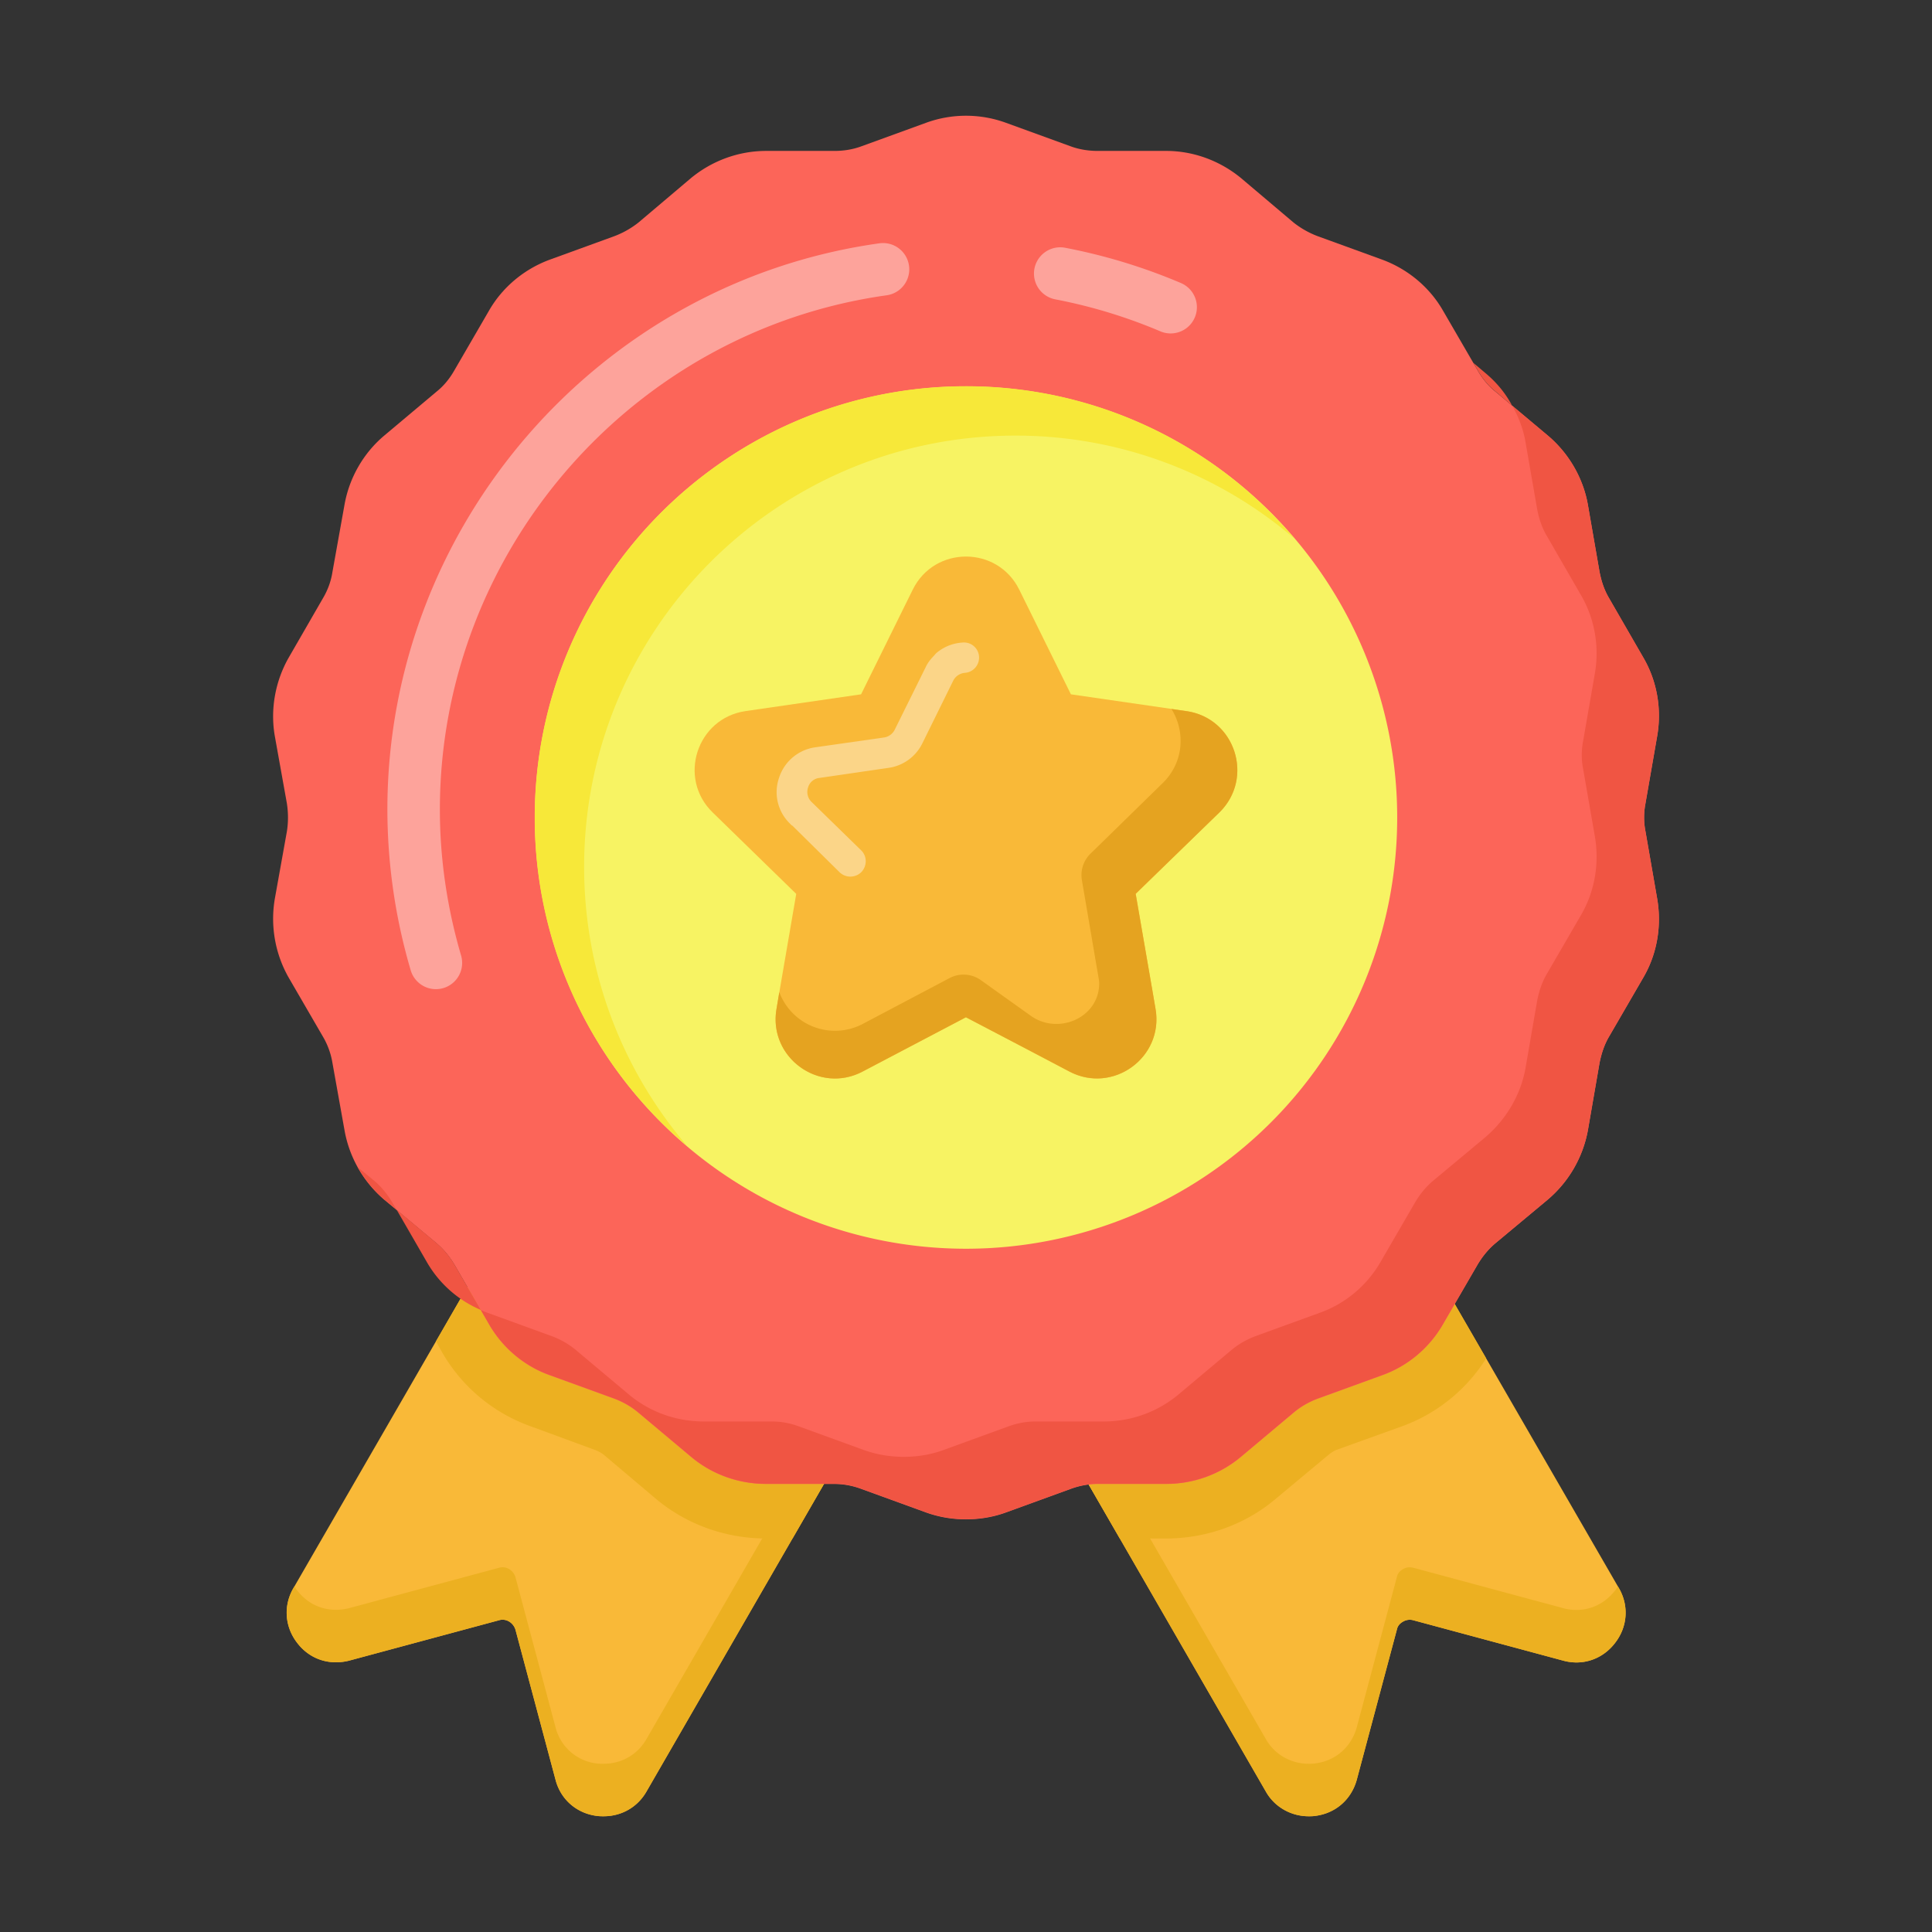 <?xml version="1.0" standalone="no"?><!DOCTYPE svg PUBLIC "-//W3C//DTD SVG 1.1//EN" "http://www.w3.org/Graphics/SVG/1.1/DTD/svg11.dtd"><svg class="icon" width="200px" height="200.00px" viewBox="0 0 1024 1024" version="1.1" xmlns="http://www.w3.org/2000/svg"><rect x="0" y="0" width="1024" height="1024" fill="#333333" stroke="none"/><path d="M856.103 870.69c-6.569 8.694-17.195 12.365-27.629 9.467l-79.602-21.446a7.033 7.033 0 0 0-5.217 0.773c-1.739 0.966-2.898 2.318-3.285 4.251l-21.253 79.602c-2.898 10.433-11.206 17.775-22.026 19.128-1.159 0.193-2.318 0.193-3.478 0.193-9.274 0-17.968-4.83-22.605-12.945l-77.476-134.279-86.75-150.315-86.75 150.315-77.476 134.279c-4.83 8.308-13.331 12.945-22.605 12.945-1.159 0-2.318 0-3.671-0.193-10.626-1.352-19.128-8.694-21.832-19.128l-21.253-79.602c-1.159-3.671-4.83-5.989-8.501-5.023l-79.602 21.446c-10.626 2.705-21.06-0.773-27.629-9.467-6.569-8.501-7.342-19.707-1.932-28.981l75.544-130.802 96.99-168.091c1.352-2.318 3.478-3.864 5.796-4.637a10.626 10.626 0 0 1 7.342 0.966l165.579 95.638 165.386-95.638c4.637-2.705 10.626-0.966 13.138 3.671l102.4 177.171 70.328 121.721c5.41 9.274 4.637 20.48-1.932 28.981z" fill="#F9B938" /><path d="M856.103 870.69c-6.569 8.694-17.195 12.365-27.629 9.467l-79.602-21.446a7.033 7.033 0 0 0-5.217 0.773c-1.739 0.966-2.898 2.318-3.285 4.251l-21.253 79.602c-2.898 10.433-11.206 17.775-22.026 19.128-1.159 0.193-2.318 0.193-3.478 0.193-9.274 0-17.968-4.83-22.605-12.945l-77.476-134.279-86.75-150.315-86.75 150.315-77.476 134.279c-4.83 8.308-13.331 12.945-22.605 12.945-1.159 0-2.318 0-3.671-0.193-10.626-1.352-19.128-8.694-21.832-19.128l-21.253-79.602c-1.159-3.671-4.83-5.989-8.501-5.023l-79.602 21.446c-10.626 2.705-21.06-0.773-27.629-9.467-6.569-8.501-7.342-19.707-1.932-28.981l0.58-0.966c0.386 0.773 0.773 1.546 1.352 2.125 6.569 8.694 17.002 12.172 27.629 9.467l79.602-21.446c3.671-0.966 7.342 1.352 8.501 5.023l21.253 79.602a25.561 25.561 0 0 0 25.503 19.321c9.274 0 17.775-4.637 22.605-12.945l77.476-134.279 86.75-150.315 86.75 150.315 77.476 134.279c4.637 8.115 13.331 12.945 22.605 12.945 1.159 0 2.318 0 3.478-0.193 10.82-1.352 19.128-8.694 22.026-19.128l21.253-79.602c0.386-1.932 1.546-3.285 3.285-4.251 1.546-0.966 3.478-1.159 5.217-0.773l79.602 21.446c10.433 2.898 21.06-0.773 27.629-9.467 0.58-0.58 0.966-1.352 1.352-2.125l0.58 0.966c5.41 9.274 4.637 20.48-1.932 28.981z" fill="#ECB021" /><path d="M787.707 719.988c-10.626 16.809-26.663 29.754-45.597 36.323l-33.811 12.172c-1.352 0.58-2.898 1.546-4.057 2.512l-27.822 23.185c-16.036 13.718-36.903 21.253-58.349 21.253h-24.537l-86.75-150.315-86.75 150.315h-13.911c-21.639 0-42.506-7.535-58.735-21.253l-27.435-23.185a17.775 17.775 0 0 0-4.637-2.512l-33.618-12.365a88.334 88.334 0 0 1-47.722-39.994l-2.898-5.217 96.99-168.091c1.352-2.318 3.478-3.864 5.796-4.637a10.626 10.626 0 0 1 7.342 0.966l165.579 95.638 165.386-95.638c4.637-2.705 10.626-0.966 13.138 3.671z" fill="#ECB021" /><path d="M878.322 476.257c2.512 14.491 0 29.368-7.342 41.926l-18.162 31.3c-2.512 4.251-4.057 9.081-5.023 13.911l-6.183 35.743a63.179 63.179 0 0 1-21.253 36.709l-27.822 23.185c-3.864 3.285-6.955 7.149-9.467 11.399l-18.162 31.3c-7.149 12.558-18.741 22.412-32.459 27.242l-34.005 12.365c-4.637 1.739-9.081 4.251-12.945 7.535l-27.629 23.185c-11.206 9.467-25.31 14.491-39.801 14.491h-36.323c-4.83 0-9.854 0.966-14.491 2.705l-34.005 12.365c-6.762 2.512-14.104 3.671-21.253 3.671s-14.297-1.159-21.253-3.671l-34.005-12.365c-4.637-1.739-9.467-2.705-14.491-2.705h-36.13c-14.684 0-28.788-5.023-39.994-14.491l-27.629-23.185c-3.864-3.285-8.308-5.796-12.945-7.535l-34.005-12.365c-13.718-4.83-25.31-14.684-32.459-27.242l-18.162-31.3c-2.512-4.251-5.603-8.115-9.467-11.399l-27.822-23.185A62.792 62.792 0 0 1 182.581 598.943l-6.376-35.55c-0.773-4.83-2.512-9.66-5.023-13.911l-18.162-31.3a63.179 63.179 0 0 1-7.342-41.926l6.376-35.55c0.773-4.83 0.773-9.854 0-14.877l-6.376-35.55c-2.512-14.297 0.193-29.174 7.342-41.733l18.162-31.493c2.512-4.251 4.251-8.888 5.023-13.911l6.376-35.55c2.512-14.297 10.047-27.435 21.06-36.709l27.822-23.378c3.864-3.091 6.955-6.955 9.467-11.399l18.162-31.3c7.149-12.558 18.741-22.219 32.459-27.242l34.005-12.365c4.637-1.739 9.081-4.251 12.945-7.342l27.629-23.378c11.206-9.274 25.31-14.491 39.994-14.491h36.13c5.023 0 9.854-0.773 14.491-2.512l34.005-12.365a61.826 61.826 0 0 1 42.506 0l34.005 12.365c4.637 1.739 9.66 2.512 14.491 2.512h36.323c14.491 0 28.595 5.217 39.801 14.491l27.629 23.378c3.864 3.091 8.308 5.603 12.945 7.342l34.005 12.365c13.718 5.023 25.31 14.684 32.459 27.242l18.162 31.3c2.512 4.444 5.603 8.308 9.467 11.399l27.822 23.378c11.013 9.274 18.741 22.412 21.253 36.709l6.183 35.55c0.966 5.023 2.512 9.66 5.023 13.911l18.162 31.493c7.342 12.558 9.854 27.435 7.342 41.733l-6.183 35.55c-0.966 5.023-0.966 10.047 0 14.877z" fill="#FC6559" /><path d="M210.21 641.159l-6.569-5.41a63.952 63.952 0 0 1-14.104-17.195l8.888 7.342c3.864 3.285 6.955 7.149 9.467 11.399zM878.322 476.16c2.512 14.491 0 29.368-7.342 41.926l-18.162 31.3c-2.512 4.251-4.057 9.081-5.023 13.911l-6.183 35.743a63.179 63.179 0 0 1-21.253 36.709l-27.822 23.185c-3.864 3.285-6.955 7.149-9.467 11.399l-18.162 31.3c-7.149 12.558-18.741 22.412-32.459 27.242l-34.005 12.365c-4.637 1.739-9.081 4.251-12.945 7.535l-27.629 23.185c-11.206 9.467-25.31 14.491-39.801 14.491h-36.323c-4.83 0-9.854 0.966-14.491 2.705l-34.005 12.365a63.333 63.333 0 0 1-42.506 0l-34.005-12.365c-4.637-1.739-9.467-2.705-14.491-2.705h-36.13c-14.684 0-28.788-5.023-39.994-14.491l-27.629-23.185c-3.864-3.285-8.308-5.796-12.945-7.535l-34.005-12.365c-13.718-4.83-25.31-14.684-32.459-27.242l-4.251-7.342c1.159 0.58 2.512 1.159 3.671 1.546l34.005 12.365c4.637 1.739 9.081 4.251 12.945 7.535l27.629 23.185c11.206 9.467 25.31 14.491 39.994 14.491h36.13c5.023 0 9.854 0.966 14.491 2.705l34.005 12.365c14.181 5.12 29.947 4.676 42.506 0l34.005-12.365c4.637-1.739 9.66-2.705 14.491-2.705h36.323c14.491 0 28.595-5.023 39.801-14.491l27.629-23.185c3.864-3.285 8.308-5.796 12.945-7.535l34.005-12.365c13.718-4.83 25.31-14.684 32.459-27.242l18.162-31.3c2.512-4.251 5.603-8.115 9.467-11.399l27.822-23.185c11.013-9.467 18.741-22.412 21.253-36.709l6.183-35.743c0.966-4.83 2.512-9.66 5.023-13.911l18.162-31.3c7.342-12.558 9.854-27.435 7.342-41.926l-6.183-35.55c-0.966-4.83-0.966-9.854 0-14.877l6.183-35.55c2.512-14.297 0-29.174-7.342-41.733l-18.162-31.493c-2.512-4.251-4.057-8.888-5.023-13.911l-6.183-35.55c-1.159-6.955-3.671-13.525-7.149-19.514l18.934 15.843c11.013 9.274 18.741 22.412 21.253 36.709l6.183 35.55c0.966 5.023 2.512 9.66 5.023 13.911l18.162 31.493c7.342 12.558 9.854 27.435 7.342 41.733l-6.183 35.55c-0.966 5.023-0.966 10.047 0 14.877zM254.841 694.291a60.088 60.088 0 0 1-28.788-25.697l-15.843-27.435 21.253 17.775c3.864 3.285 6.955 7.149 9.467 11.399zM801.425 214.943l-8.888-7.535c-3.864-3.091-6.955-6.955-9.467-11.399l-2.125-3.671 6.376 5.41c5.796 4.83 10.626 10.626 14.104 17.195z" fill="#F05543" /><path d="M512 433.307m-228.545 0a228.545 228.545 0 1 0 457.09 0 228.545 228.545 0 1 0-457.09 0Z" fill="#F7F363" /><path d="M686.022 285.406a226.98 226.98 0 0 0-147.862-54.523c-126.087 0-228.565 102.477-228.565 228.565 0 56.359 20.48 107.964 54.523 147.862a226.98 226.98 0 0 1-80.703-174.041c0-126.087 102.477-228.565 228.565-228.565 69.729 0 132.309 31.3 174.041 80.703z" fill="#F7E839" /><path d="M217.687 514.28a302.756 302.756 0 0 1-12.365-85.205c0-150.431 112.196-279.475 261.004-300.148a13.911 13.911 0 0 1 3.845 27.551c-135.129 18.78-237.027 135.979-237.027 272.597 0 25.89 3.787 51.934 11.245 77.38a13.911 13.911 0 0 1-26.701 7.825zM615.038 175.626c-17.968-7.632-36.709-13.331-55.702-16.964a13.911 13.911 0 0 1 5.217-27.339 301.597 301.597 0 0 1 61.343 18.683 13.911 13.911 0 1 1-10.858 25.619z" fill="#FFFFFF" opacity=".4" /><path d="M540.228 312.533l27.378 55.47 61.227 8.888c25.832 3.768 36.13 35.512 17.447 53.712l-44.302 43.182 10.472 60.976c4.405 25.716-22.605 45.346-45.694 33.193l-54.755-28.788-54.755 28.788c-23.108 12.153-50.099-7.477-45.694-33.193l10.472-60.976-44.302-43.182c-18.702-18.2-8.385-49.944 17.447-53.712l61.227-8.888 27.378-55.47c11.534-23.397 44.921-23.397 56.455 0z" fill="#F9B938" /><path d="M518.917 348.025a8.115 8.115 0 0 1-7.458 8.598 7.67 7.67 0 0 0-4.386 1.797 7.902 7.902 0 0 0-1.797 2.261l-16.403 33.29a23.629 23.629 0 0 1-17.852 13.003l-36.709 5.352a6.955 6.955 0 0 0-6.009 5.023 7.4 7.4 0 0 0 1.778 7.651l0.174 0.155 26.141 25.503c3.246 3.091 3.246 8.289 0.174 11.534a8.25 8.25 0 0 1-11.534 0.155l-25.02-24.692a3.053 3.053 0 0 1-1.14-0.966 23.146 23.146 0 0 1-5.989-24.344 23.571 23.571 0 0 1 19.147-16.249l36.555-5.217a7.574 7.574 0 0 0 5.68-4.212l16.403-33.135c1.14-2.434 2.763-4.386 4.54-6.183 0.328-0.464 0.657-0.792 1.14-1.275 3.903-3.246 8.598-5.217 13.969-5.526a7.999 7.999 0 0 1 8.598 7.477z" fill="#FFFFFF" opacity=".4" /><path d="M646.241 430.679l-44.341 43.027 9.1 52.456 1.468 8.617c4.366 25.697-22.605 45.249-45.674 33.116l-21.89-11.515-32.961-17.215-54.736 28.749c-23.05 12.172-50.021-7.477-45.636-33.135l1.468-8.926a31.531 31.531 0 0 0 44.167 16.886l46.099-24.344a15.824 15.824 0 0 1 16.577 1.101l26.469 18.896c14.336 10.221 35.55 1.294 36.226-16.287a14.201 14.201 0 0 0-0.155-2.917l-9.003-52.746a15.824 15.824 0 0 1 4.54-13.95l38.255-37.405c11.515-11.206 11.998-27.609 4.695-39.298l7.96 1.14c25.813 3.729 36.053 35.396 17.389 53.75z" fill="#E5A320" /></svg>